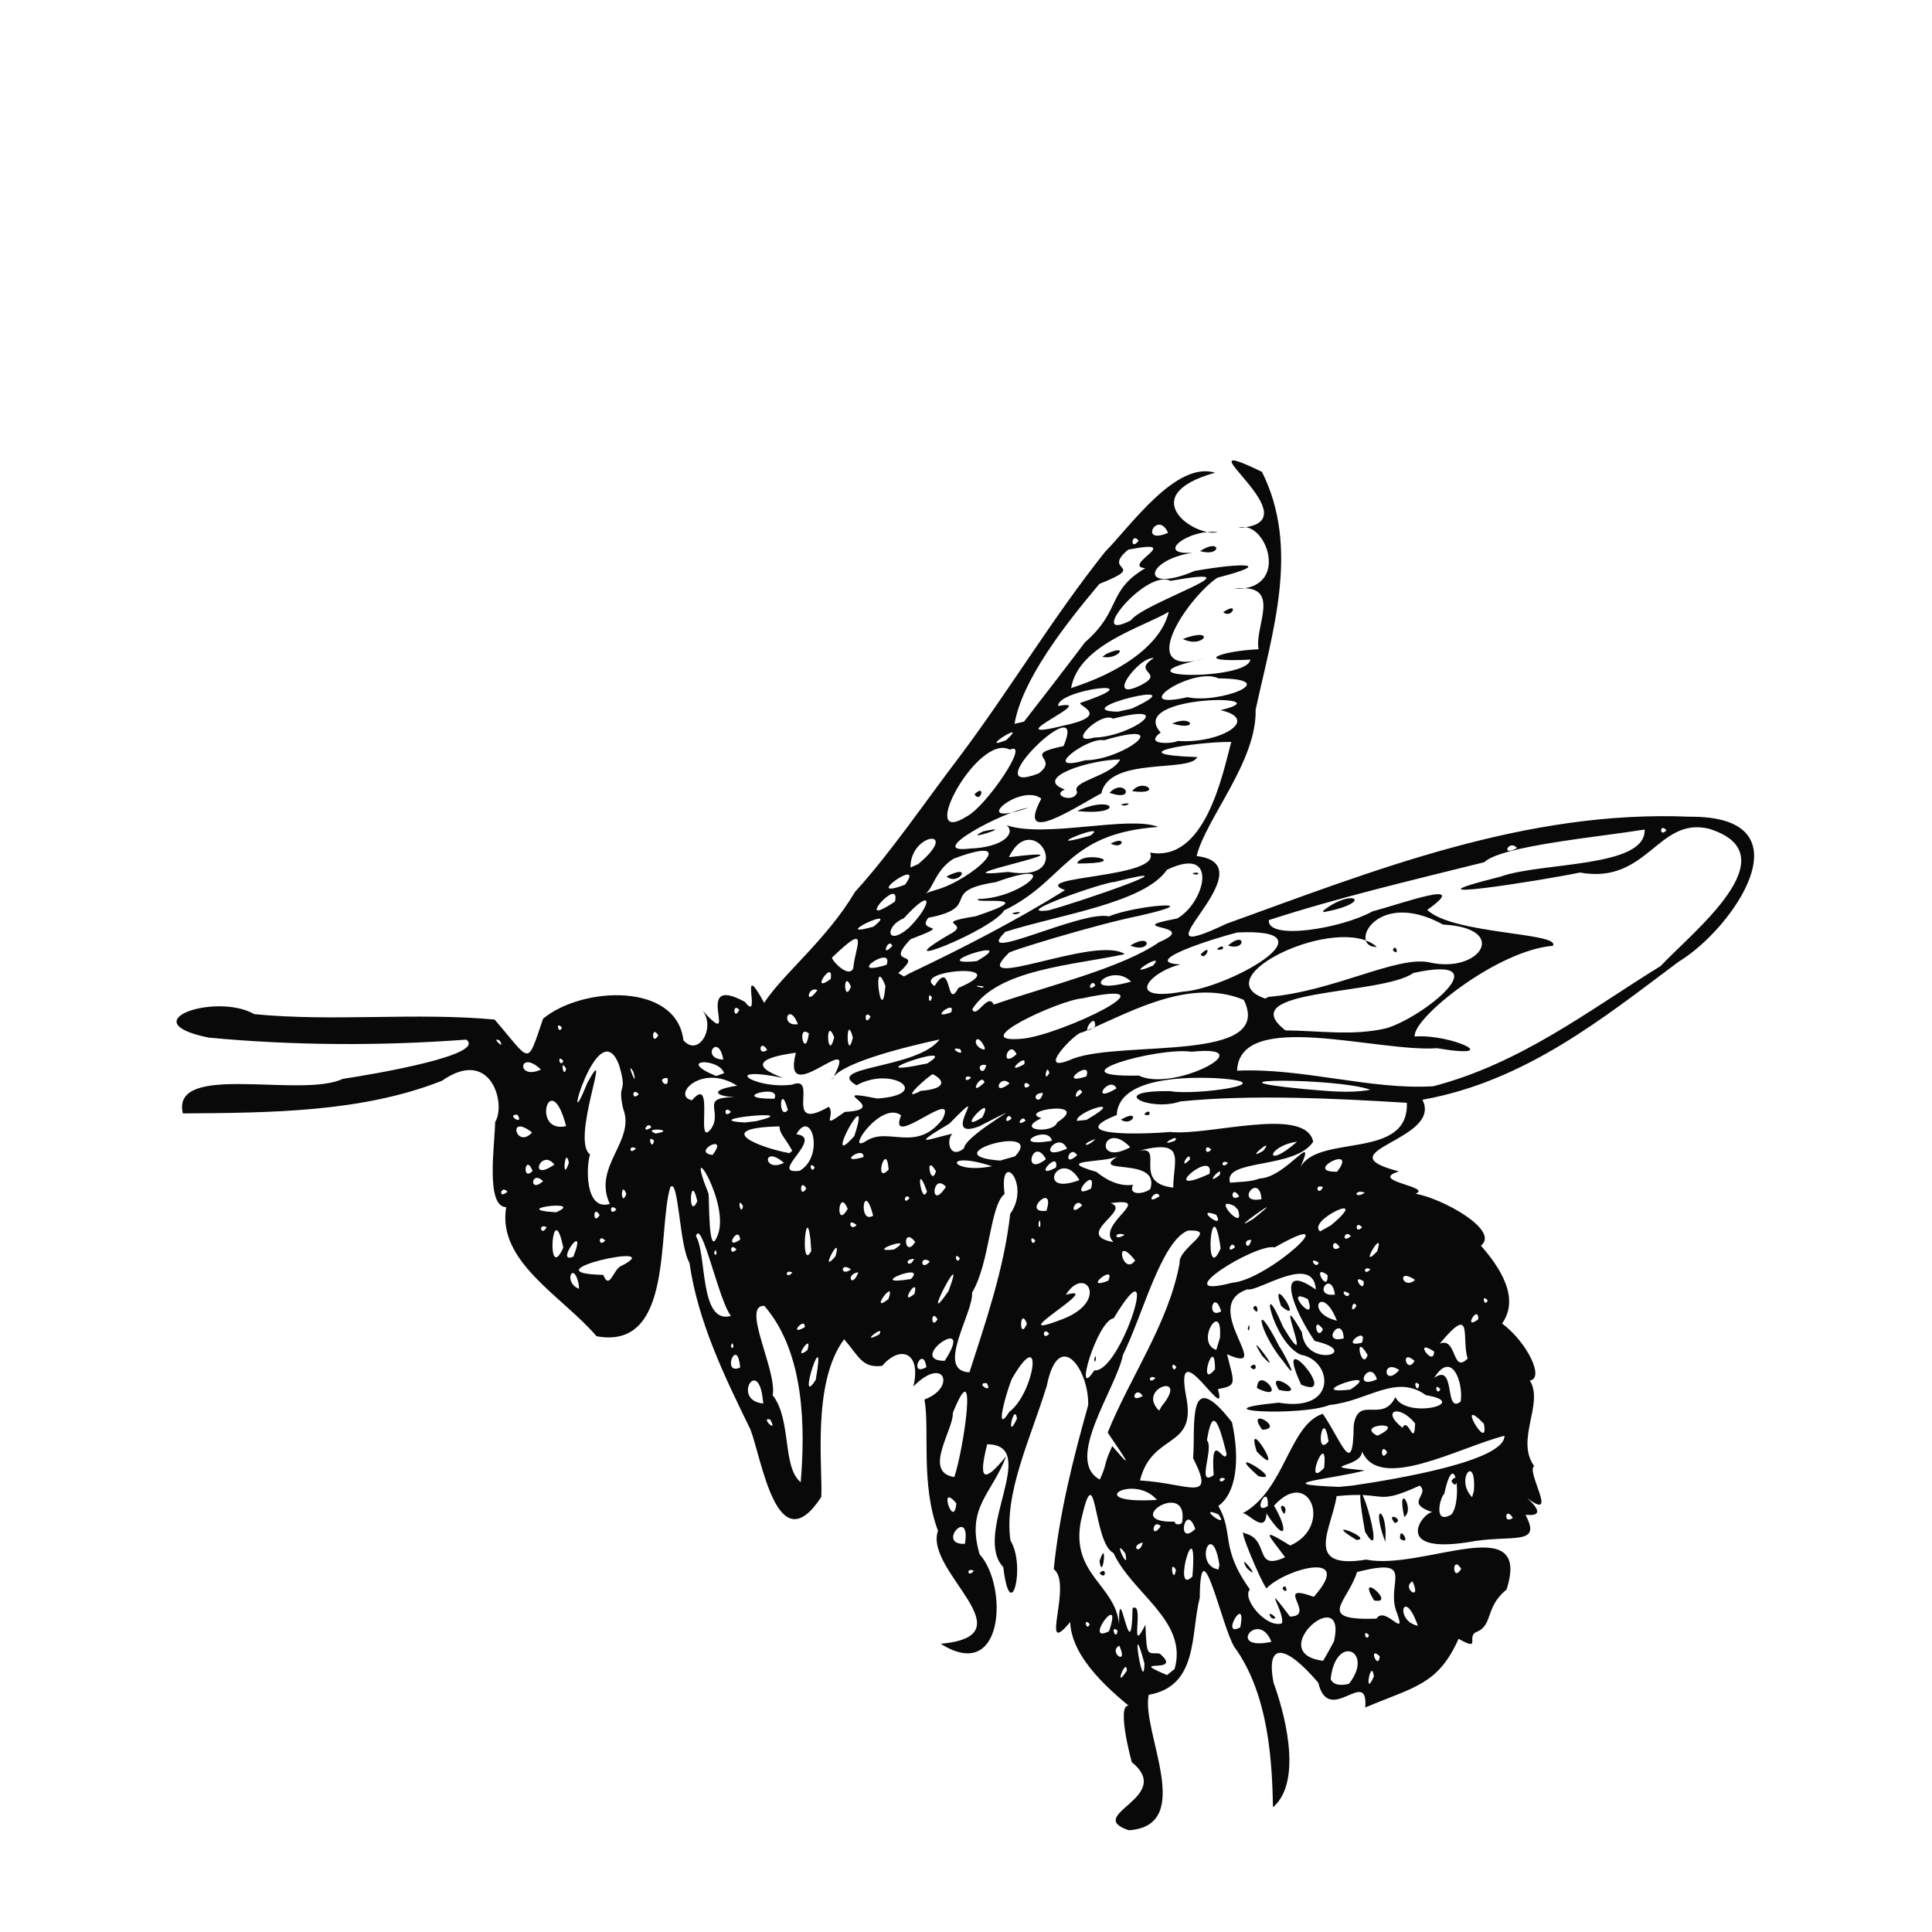 <?xml version="1.0" encoding="UTF-8" standalone="no"?>
<svg
   xmlns:dc="http://purl.org/dc/elements/1.1/"
   xmlns:cc="http://creativecommons.org/ns#"
   xmlns:rdf="http://www.w3.org/1999/02/22-rdf-syntax-ns#"
   xmlns:svg="http://www.w3.org/2000/svg"
   xmlns="http://www.w3.org/2000/svg"
   xmlns:sodipodi="http://sodipodi.sourceforge.net/DTD/sodipodi-0.dtd"
   xmlns:inkscape="http://www.inkscape.org/namespaces/inkscape"
   sodipodi:docname="bee_side.svg"
   inkscape:version="1.0 (4035a4f, 2020-05-01)"
   id="svg878"
   version="1.1"
   viewBox="0 0 188.232 188.232"
   height="188.232mm"
   width="188.232mm">
  <defs
     id="defs872" />
  <sodipodi:namedview
     inkscape:document-rotation="0"
     inkscape:window-maximized="0"
     inkscape:window-y="23"
     inkscape:window-x="0"
     inkscape:window-height="943"
     inkscape:window-width="1252"
     fit-margin-bottom="0"
     fit-margin-right="0"
     fit-margin-left="0"
     fit-margin-top="0"
     showgrid="false"
     inkscape:current-layer="layer1"
     inkscape:document-units="mm"
     inkscape:cy="98.571436"
     inkscape:cx="-450"
     inkscape:zoom="0.35"
     inkscape:pageshadow="2"
     inkscape:pageopacity="0.0"
     borderopacity="1.0"
     bordercolor="#666666"
     pagecolor="#ffffff"
     id="base" />
  <g
     transform="translate(2.268,13.318)"
     id="layer1"
     inkscape:groupmode="layer"
     inkscape:label="Layer 1">
    <g
       style="stroke-width:1.296"
       id="g1431"
       inkscape:label="PeterM-Bee"
       transform="matrix(0.272,0,0,-0.216,14.514,165.212)">
      <g
         style="stroke-width:1.296"
         id="g1433">
        <path
           d="m 342.66,0.969 c -16.475,6.945 16.627,14.722 1.038,30.735 -1.632,7.364 -6.994,36.408 3.217,21.104 C 336.537,63.018 322.123,78.326 321.633,94.902 c -11.397,-17.359 1.078,17.389 -5.883,23.821 1.997,25.16 6.825,49.284 12.337,74.007 0.272,16.392 -10.614,35.157 -14.831,8.726 -5.656,-23.313 -15.503,-48.685 -13.001,-69.841 5.609,-11.387 -0.055,-39.084 -2.579,-11.963 -11.258,15.017 13.509,55.251 -5.767,55.43 -3.38,-16.787 -1.022,-17.485 6.816,-5.374 -5.157,-17.215 -14.49,-22.91 -9.541,-44.244 10.231,-14.156 8.897,-58.58 -13.912,-40.378 32.113,3.699 -6.059,32.761 -0.996,50.959 -6.302,21.43 -2.877,45.886 -4.842,59.222 11.459,5.331 7.205,20.142 -3.977,5.881 2.948,15.265 -4.589,18.991 -11.168,9.296 -7.217,-1.059 -8.169,4.08 -13.632,12.008 -11.615,-19.653 -7.622,-57.87 -8.177,-71.145 -15.741,-30.323 -21.242,16.741 -25.378,30.458 -9.225,23.712 -18.799,48.509 -21.852,75.186 -3.665,7.757 -3.865,38.761 -6.86,34.072 -4.705,-19.784 1.35,-73.7 -26.402,-67.209 -12.259,18.039 -35.75,33.677 -32.367,58.196 -7.463,0.227 -4.104,27.827 -3.965,38.407 4.037,8.111 -1.476,34.086 -19.052,18.617 C 68.045,324.824 35.313,324.593 3.801,324.316 c -4.361,23.434 42.264,6.672 57.25,15.565 12.085,2.315 51.556,10.864 44.265,17.717 -30.776,-2.88 -61.622,-2.709 -92.263,0.906 -28.187,7.228 2.606,20.49 16.343,10.583 28.56,-3.494 57.766,0.876 86.085,-2.446 13.248,-19.365 11.409,-21.46 17.359,0.431 14.162,14.615 47.785,16.397 50.255,-9.763 5.637,-8.212 12.382,7.128 5.922,14.695 16.036,-22.673 -4.056,16.424 16.086,2.641 6.358,-10.427 -2.577,21.343 6.921,-0.454 6.634,12.925 22.444,28.555 32.532,50.03 12.773,17.655 25.344,41.017 37.623,61.298 18.026,30.294 33.112,62.303 51.995,92.165 9.184,11.715 25.354,40.991 39.367,35.629 -29.265,-10.296 -7.25,-29.282 0.937,-26.812 -10.377,1.682 -22.923,-10.481 -9.014,-9.284 -17.25,-3.355 -18.946,-18.706 0.778,-8.201 17.957,3.93 28.347,3.451 8.127,-3.059 -10.591,-8.924 -30.301,-45.437 -4.51,-36.535 -35.038,-9.291 15.598,-10.04 16.282,-0.423 -21.458,-1.391 -10.787,3.883 2.976,4.689 -1.65,10.477 9.203,30.137 -8.953,27.265 20.998,-1.146 11.662,31.817 1.674,27.47 29.405,1.8 -23.951,45.017 8.484,25.275 13.69,-34.412 3.732,-72.27 -2.263,-107.307 0.427,-23.379 -17.714,-48.829 -21.149,-65.985 27.433,-4.062 -26.362,-52.718 10.656,-30.562 52.332,23.777 106.957,51.466 165.985,48.297 43.582,0.382 15.52,-50.64 -4.027,-65.446 -26.781,-25.205 -54.722,-53.898 -91.732,-62.222 7.501,-18.39 -36.322,-23.217 -8.375,-32.321 -11.311,-4.359 12.225,-6.869 5.898,-10.081 9.222,-1.872 30.442,-16.358 23.45,-23.437 6.584,-9.416 14.128,-23.464 7.574,-35.072 9.288,-8.851 15.168,-24.91 9.939,-25.715 5.136,-10.406 -5.275,-26.745 1.554,-38.626 -3.093,-2.232 9.041,-25.509 -2.485,-14.407 9.014,-10.379 -2.127,-6.849 -0.567,-7.748 5.981,-14.164 -5.182,-8.453 -20.587,-12.15 -27.568,-5.432 -16.218,13.571 -12.824,13.527 -10.309,4.289 -0.66,7.765 -4.543,11.985 -16.448,-9.413 -11.342,-2.362 -29.765,-4.734 -1.677,-14.43 -12.177,-33.326 10.564,-28.637 20.176,-5.138 59.516,22.804 50.303,-13.546 -7.737,-7.769 -4.735,-16.046 -10.754,-19.098 -3.842,-1.912 1.96,-9.047 -6.428,-3.079 C 453.389,66.537 444.884,65.718 427.334,56.354 428.417,75.286 414.31,47.501 410.504,67.504 c -11.801,17.464 -18.928,18.546 -15.996,-0.109 3.316,-11.239 10.954,-43.962 -0.227,-56.063 -0.327,18.912 -1.207,50.548 -13.886,72.406 -4.54,9.411 -12.123,55.598 -12.343,22.157 C 364.721,89.477 367.652,66.014 349.762,62.078 346.982,45.616 366.752,3.099 342.66,0.969 Z m 78.828,66.074 c 9.213,14.618 -4.715,23.036 -6.551,2.162 0.904,-2.981 4.087,-3.021 6.551,-2.162 z m 8.934,3.332 c -1.013,9.181 -3.78,-10.838 0,0 z m -88.492,2.59 c -0.072,6.644 -5.066,-9.721 0,0 z m 6.304,3.242 c -5.482,25.674 -0.22,-15.843 0,0 z m 10.801,-2.48 c 4.907,21.671 -15.135,33.905 -21.887,52.308 -7.473,4.467 -6.048,45.998 -11.688,14.385 -3.675,-24.101 12.443,-28.763 13.669,-46.518 -0.08,23.373 4.408,-23.031 4.851,7.254 4.527,3.232 -1.52,-22.88 4.606,-7.459 0.424,-15.643 0.914,-12.268 5.117,-13.049 9.072,-9.747 -12.752,-1.547 2.633,-9.683 z m -26.887,43.183 c 2.555,3.587 2.555,-3.587 0,0 z m 0,5.442 c 2.983,11.614 1.109,-9.995 0,0 z m 84,-36.122 c 4.834,27.146 -25.541,-5.418 -3.911,-8.818 1.394,2.898 2.639,5.866 3.911,8.818 z m 16.383,-6.8 c -4.382,5.162 -0.542,-6.838 0,0 z m -93.301,4.789 c -4.243,-2.773 3.525,-9.773 0,0 z m 54.489,1.75 c -4.66,14.872 -16.507,-4.438 0,0 z m 34.961,2.933 c -2.471,3.563 -1.205,-3.659 0,0 z m -93.133,1.828 c 5.327,19.444 -9.688,-6.178 0,0 z m 3.062,0.231 c -2.829,3.337 -0.582,-5.235 0,0 z m 43.946,1.523 c 2.514,15.982 -7.537,-5.095 0,0 z m 63.633,0.719 c -5.131,18.272 -8.586,2.207 0,0 z m -117.543,0.699 c -2.471,3.563 -1.205,-3.659 0,0 z m 68.855,0.422 c 1.081,5.065 -7.856,20.792 2.885,3.023 9.837,0.332 -6.417,15.767 8.514,8.912 14.933,21.201 -10.085,12.776 -16.968,3.799 -1.99,3.075 -10.556,28.753 -7.877,24.898 9.375,-2.755 3.061,-17.429 14.567,-10.842 -5.748,9.835 -9.518,14.113 1.829,5.295 15.397,8.497 6.89,35.763 -5.808,17.954 5.014,-10.547 4.596,-17.756 -2.703,-3.441 -0.298,-10.092 -7.061,1.039 -8.641,-0.063 15.286,10.309 16.665,39.903 28.811,44.973 6.663,-12.136 10.889,-29.742 11.072,-5.398 1.518,14.174 10.269,0.813 14.935,12.906 3.938,-10.145 27.438,-2.612 10.955,0.878 -10.782,9.856 -20.771,-2.673 -34.554,-4.437 -10.198,-5.217 -48.553,-2.678 -18.2,1.055 21.397,-4.573 19.306,19.265 7.908,21.619 -10.3,5.654 -15.375,39.508 -6.304,12.477 12.791,-26.544 -4.911,23.191 6.736,-2.374 1.146,-16.833 22.274,-9.011 4.562,-3.888 -7.37,13.305 -14.757,36.582 0.408,23.203 -0.879,16.623 -21.005,-1.355 -24.461,0.094 -17.722,-7.229 10.416,-39.285 -7.352,-29.274 2.667,-13.422 3.71,-14.13 -3.272,-15.737 4.108,-17.774 -16.065,27.74 -11.341,-3.548 3.773,-23.814 -12.232,-15.757 -16.566,-37.665 17.5,-1.23 27.332,-10.552 19.023,10.079 0.97,13.728 -2.537,42.892 13.926,16.202 2.988,-17.115 1.511,-32.097 -4.879,-37.756 5.659,-12.379 0.514,-18.736 11.298,-37.627 C 382.957,105.446 392.004,91.89 397.5,94.324 Z m -3.66,2.238 c -3.087,5.008 3.95,-1.011 0,0 z m 3.832,13.348 c 1.205,3.661 2.472,-3.563 0,0 z m -12.895,9.461 c -3.683,8.661 6.446,-7.689 0,0 z m 13.512,24.211 c -3.397,5.755 2.043,4.18 0,0 z m -9.242,17.113 c -14.011,15.505 10.606,-3.344 0,0 z m -0.59,11.117 c -4.626,18.36 11.368,-14.828 0,0 z m 1.961,9.821 c -6.386,11.169 8.621,0.348 0,0 z m -1.871,18.758 c 0.259,10.819 11.756,-7.204 0,0 z m 7.871,-0.789 c -5.486,10.837 12.103,-3.501 0,0 z m 7.953,2.359 c -10.835,29.485 14.734,-7.885 0,0 z m -6.469,10.644 c -8.811,13.167 -11.079,30.753 -1.407,6.681 1.024,-1.561 8.427,-19.057 1.407,-6.681 z m -11.734,-2.66 c 2.555,3.587 2.555,-3.587 0,0 z m 4.168,5.11 c -7.343,15.188 8.869,-12.139 0,0 z m -5.09,12.304 c 1.047,4.503 0.55,-3.693 0,0 z m 1.922,9.145 c 1.512,3.855 2.586,-5.044 0,0 z m 9.98,1.012 c -4.41,16.05 8.932,-9.698 0,0 z M 438.715,98.863 c -4.496,13.416 7.578,25.577 -14.324,18.598 -3.37,-13.669 -15.248,-21.945 6.94,-21.044 3.059,6.174 10.901,-9.752 7.384,2.446 z m -8.254,5.793 c -6.831,14.273 8.441,-2.139 0,0 z m 13.805,8.574 c -4.231,-2.778 3.516,-9.771 0,0 z m -78.856,2.192 c 2.141,32.638 -7.702,-9.641 0,0 z m -5.902,3.019 c -2.57,5.485 -0.947,-7.419 0,0 z m -72.375,-0.48 c -2.862,1.929 -2.364,-3.424 0,0 z m 174.558,0.953 c -3.41,6.833 -3.238,-6.812 0,0 z m -86.609,1.75 c -2.577,21.346 -9.366,-0.267 -0.32,-2.059 z m -33.723,5.242 c -5.035,8.52 1.82,-10.066 0,0 z m 6.274,4.852 c -4.693,-1.294 -1.144,-6.165 0,0 z m -63.703,-0.582 c 2.261,17.402 -10.547,-0.644 0,0 z m 82.508,6.703 c -3.564,12.851 -7.058,-8.55 0,0 z m -12.364,1.289 c -3.201,3.73 -3.638,-6.77 0,0 z m 7.723,2.25 c 2.102,19.168 -22.664,-0.897 -2.66,-0.25 -0.278,-1.705 2.774,-1.612 2.66,0.25 z m 12.926,3.062 c -8.49,4.444 4.483,-7.637 0,0 z m 83.468,-0.058 c 4.054,6 1.332,31.941 -2.558,9.344 -1.522,-1.567 -4.048,-14.299 2.558,-9.344 z m 0,15.004 c 2.479,5.269 2.479,-5.269 0,0 z m 22.008,-16.567 c -2.736,5.624 -3.596,-3.255 0,0 z m -199.34,6.582 c -6.682,10.069 -0.914,-12.371 0,0 z m 111.559,-1.269 c 0.429,11.606 -6.108,-4.542 0,0 z m -39.723,2.812 c -8.247,12.329 -27.562,-2.098 0,0 z m 113.532,4.032 c 1.019,17.344 -6.902,5.398 -0.641,-2.793 z m -43.508,2.429 c 15.987,2.956 54.679,11.115 54.463,22.46 -16.324,-5.217 -44.758,-25.496 -51.002,-7.046 -0.089,-7.479 -17.16,-6.411 1,-8.57 -11.071,-3.891 -36.024,-6.15 -9.19,-7.426 z m -197.61,1.52 c 1.539,23.475 1.719,58.138 -13.023,79.539 -8.424,0.581 4.637,-29.269 2.986,-40.308 6.852,-10.981 3.323,-32.392 10.037,-39.231 z m 107.149,1.211 c 2.892,8 1.063,5.917 4.449,15.086 10.589,-15.66 0.924,1.033 -1.629,6.121 7.94,24.866 21.797,49.218 25.755,76.34 -0.738,6.834 14.48,15.428 2.964,14.742 -9.562,-4.816 -16.136,-37.965 -23.283,-56.143 -2.429,-15.234 -21.162,-47.465 -8.256,-56.146 z m 44.906,0.301 c -2.857,1.931 -2.361,-3.429 0,0 z m -4.133,1.699 c -1.195,21.564 3.894,4.016 4.636,9.524 -2.926,14.933 -5.089,21.587 -7.056,6.121 2.698,-3.199 -4.011,-21.404 2.42,-15.645 z m -92.902,-0.891 c 3.307,12.368 8.734,58.057 -0.531,28.934 0.33,-7.538 -10.925,-26.702 0.531,-28.934 z m 132.457,4.145 c 1.572,18.773 -7.785,-10.504 0,0 z m 22.598,7 c -2.479,5.269 -2.479,-5.269 0,0 z m -21.008,4.914 c -1.868,16.651 -5.191,-7.729 0,0 z m 17.508,2.59 c 11.706,6.991 -8.506,5.276 0,0 z m 13.504,5.55 c -5.73,8.948 -12.408,5.783 -4.512,-1.98 2.001,5.413 4.207,-9.552 4.512,1.98 z m 24.617,-0.117 c -10.699,13.874 2.149,-14.256 0,0 z m -255.59,1.848 c -3.922,1.567 2.984,-6.997 0,0 z m 88.371,0.473 c -1.048,7.885 -4.211,-11.513 0,0 z m -2.77,3 c 8.861,8.348 12.66,39.793 1.321,15.753 -0.945,-0.888 -7.627,-28.419 -1.321,-15.753 z m 54.559,2.519 c 10.425,15.859 -9.312,8.293 -0.871,-1.969 z m -142.789,2.481 c -1.56,20.706 -11.376,0.063 0.156,-1.227 z m 249.926,-0.348 c 1.003,8.292 -3.05,23.632 -9.531,10.649 7.979,7.263 3.466,-16.576 9.531,-10.649 z m -113.918,2.488 c -2.344,5.169 -5.295,-3.726 0,0 z m 74.386,2.914 c 13.158,10.856 -18.47,-2.648 0,0 z m -191.48,4.449 c 4.086,28.971 -7.284,-14.615 0,0 z m 223.691,-4.25 c -2.468,3.563 -1.206,-3.655 0,0 z m -162.457,2.719 c -4.598,0.346 2.609,-5.432 0,0 z M 446.648,202 c -2.828,3.338 -0.582,-5.234 0,0 z m -15.136,2.363 c -2.365,9.791 -9.366,-5.226 0,0 z m -101.227,4.071 c 9.463,-1.55 25.001,61.188 6.953,23.519 -5.996,-1.044 -14.688,-38.518 -6.953,-23.519 z m -0.058,4.921 c 1.045,4.503 0.55,-3.696 0,0 z m 21.925,-8.363 c -2.859,1.931 -2.358,-3.428 0,0 z m 21.36,3.934 c 0.024,16.677 -6.483,-9.931 0,0 z m 65.992,-0.383 c -6.383,5.442 -5.72,-8.053 0,0 z m -153.953,-1 c 5.622,22.014 12.448,46.729 14.586,71.418 7.666,13.722 -4.14,29.662 -2,9.012 -5.349,-5.261 -5.165,-30.716 -11.645,-44.496 0.582,-8.993 -13.381,-35.338 -0.941,-35.934 z m -82.129,2.152 c -1.037,14.65 -6.882,-3.795 0,0 z m 66.703,0.16 c -1.218,10.451 -6.665,-4.689 0,0 z m 89.531,0.09 c -2.466,3.562 -1.21,-3.657 0,0 z m 85.34,2.75 c -5.315,5.832 -2.892,-6.415 0,0 z m 19.02,1.071 c -2.375,9.022 2.265,25.286 -10.012,6.694 6.266,3.251 4.321,-13.968 10.012,-6.694 z m -187.34,-1.059 c 11.636,22.596 -14.232,0.117 0,0 z m 151.504,2.621 c -5.309,11.342 -2.088,-7.871 0,0 z m 23.781,1.617 c -7.954,6.526 0.063,-7.596 0,0 z M 227.5,217.527 c 2.176,8.942 -5.847,-5.794 0,0 z m 147.781,5.582 c 1.056,17.921 -9.214,-2.083 -1.318,-5.472 z m -174.582,-2.441 c -1.725,-1.838 1.131,-3.666 0,0 z m 225.422,0.211 c 2.456,8.416 -8.504,-2.71 0,0 z m -6.504,1.969 c -0.455,11.498 -8.779,-2.921 0,0 z m -166.367,1.781 c 2.404,5.159 -7.793,-5.123 0,0 z m 60.891,0.32 c -2.555,3.587 -2.555,-3.587 0,0 z m 98.035,2 c -4.006,6.96 -2.299,-6.199 0,0 z m -185.606,0.934 c 0.261,5.249 -6.359,-4.506 0,0 z m 79.567,1.57 c -2.598,8.383 -2.95,-8.522 0,0 z m 13.136,2.25 c 16.465,8.265 7.61,24.464 0.801,10.793 15.021,5.321 -25.199,-22.678 -0.801,-10.793 z m -45.148,-0.25 c -2.479,5.269 -2.479,-5.269 0,0 z m 143.051,-0.633 c -5.351,17.218 -11.839,3.573 0,0 z m 50.668,0.672 c -0.021,7.147 -5.79,-5.602 0,0 z m -267.742,1.461 c -4.429,7.226 -10.569,44.506 -12.511,35.982 3.973,-8.037 1.162,-39.867 12.511,-35.982 z m 175.621,2.09 c -2.72,10.887 -5.661,-4.008 0,0 z m 31.062,5.48 c -9.561,6.197 3.696,-13.126 0,0 z m 17.395,-3.019 c -1.512,3.855 -2.586,-5.044 0,0 z m -146.141,6.644 c 7.307,24.602 -11.359,-20.695 0,0 z m -21.527,-3.613 c 3.065,10.706 -7.442,-7.287 0,0 z m 214.683,-0.578 c -2.479,3.564 -1.195,-3.669 0,0 z m -205.332,2.949 c 1.815,9.287 -6.083,-6.309 0,0 z m 150.614,-0.32 c -1.399,11.772 -8.441,-1.277 0,0 z m 5.203,0.371 c -4.184,3.462 -0.998,-3.522 0,0 z m -276.16,4.75 c -1.934,10.468 -5.594,0.197 0.226,-2.505 z m 234.144,0.231 c 12.952,1.21 42.275,35.36 15.246,15.957 -6.904,2.035 -39.793,-24.073 -15.246,-15.957 z m 47.106,0.64 c -4.94,3.973 0.397,-6.552 0,0 z m -91.5,0.27 c 3.024,8.318 -9.776,-4.777 0,0 z m -174.153,6.843 c 17.181,11.255 -35.366,-3.381 -6.74,-4.209 2.399,-7.434 3.597,3.095 6.74,4.209 z m 103.485,-6.074 c 6.193,8.205 -17.447,-3.631 0,0 z m 149.234,1.774 c -6.211,5.719 0.277,-9.028 0,0 z m 31.352,-2.184 c -6.864,5.87 -4.498,-4.906 0,0 z m -199.43,3.441 c -4.78,-0.705 -2.3,-7.759 0,0 z m -23.649,-0.14 c -2.844,1.948 -2.393,-3.438 0,0 z m 21.008,1.453 c -3.907,3.65 -3.907,-3.65 0,0 z m 186.063,0.051 c -2.849,1.932 -2.372,-3.435 0,0 z m -163.465,4.691 c -4.295,-0.09 -1.601,-4.861 0,0 z m 5.66,-1.23 c -3.642,3.433 -3.555,-4.896 0,0 z m 73.535,0.5 c -7.93,12.763 -4.421,-7.626 0,0 z m 65.766,-1.012 c -4.184,3.462 -0.998,-3.522 0,0 z m -173.094,2.941 c 2.623,12.09 -6.48,-9.633 0,0 z m -93.891,-0.191 c 5.411,17.508 -7.122,-3.858 0,0 z m 138.438,-0.75 c -2.466,3.562 -1.209,-3.656 0,0 z m 93.402,4.484 c -3.261,29.168 -6.189,-17.845 0,0 z m -235.453,0.317 c -4,24.421 -6.242,-17.351 0,0 z m 88.512,3.875 c -1.597,17.215 -3.72,-15.21 0.303,-5.346 z m 203.023,-5.516 c 2.992,12.059 -7.3,-9.715 0,0 z m -236.914,0.563 c -1.722,-1.842 1.119,-3.666 0,0 z m 7.403,0.281 c -2.555,3.587 -2.555,-3.587 0,0 z m 56.449,-0.031 c 8.73,7.015 -11.254,-1.664 0,0 z m 122.113,1.031 c -1.233,3.946 -3.595,-3.811 0,0 z m 37.512,-0.063 c -2.732,5.626 -3.592,-3.257 0,0 z m -152.051,2.461 c -4.827,7.587 -3.941,-8.067 0,0 z m 120.402,0.821 c -3.59,0.805 -1.343,-6.261 0,0 z m -191.429,1.39 c 5.643,14.374 -12.479,49.307 -3,19.508 0.296,-2.372 -0.086,-28.806 3,-19.508 z m 142.05,-2.308 c -6.672,7.981 15.419,20.539 -1,17.566 7.743,-3.176 -13.666,-14.245 1,-17.566 z m -182.062,0.699 c -2.559,3.584 -2.559,-3.584 0,0 z m 48.336,0.398 c -0.418,7.157 -6.297,-5.278 0,0 z m 105.719,-0.398 c -2.473,3.563 -1.212,-3.657 0,0 z m 32.007,2.601 c -4.015,1.796 -3.895,-3.27 0,0 z m 81.032,-0.601 c -2.3,3.469 -3.65,-3.851 0,0 z m -288.102,4.113 c -3.459,1.759 -1.68,-4.679 0,0 z m 280.949,0.758 c 15.509,16.328 -8.991,2.09 -3.845,-2.722 z m -104.226,2.391 c -1.437,-2.43 0.721,-5.794 0,0 z m 76.367,0.472 c 15.353,15.416 -11.691,-8.882 0,0 z m 39.012,-3.73 c -2.565,3.591 -2.544,-3.598 0,0 z m -181.063,1 c -3.651,3.85 -2.301,-3.469 0,0 z m 128.844,4.621 c -8.63,4.056 3.464,-7.866 0,0 z m 6.523,3.93 c -8.954,5.414 4.207,-12.871 1.234,-1.647 z m -227.402,-4.051 c -2.479,5.269 -2.479,-5.269 0,0 z m 97.984,-0.25 c -3.519,16.975 -5.419,-4.451 0,0 z m -9.132,3.07 c -3.365,10.139 -4.494,-10.004 0,0 z m 71.207,-0.891 c 3.398,13.63 -9.421,-1.412 0,0 z m -175.645,-0.679 c 11.04,6.018 -18.045,1.357 0,0 z m 21.59,1.25 c -2.555,3.587 -2.555,-3.587 0,0 z m 45.375,1.5 c -2.37,5.261 -0.863,-5.286 0,0 z m 121.465,0.34 c -2.389,4.607 -5.544,-6.363 0,0 z m -169.199,0.671 c -6.269,16.88 9.31,28.37 4.789,42.926 -2.303,12.884 1.816,5.658 -1.43,19.586 -7.622,25.887 -21.512,-39.523 -11.395,-7.871 9.466,21.698 -6.162,-25.944 0.961,-32.312 -1.393,-5.259 -1.926,-25.602 7.075,-22.329 z m 31.347,1.243 c -2.536,14.366 -3.496,-9.537 0,0 z m 76.047,1.5 c -2.114,2.643 -2.376,-3.992 0,0 z m 126.047,-0.582 c -0.761,12.569 -9.987,-2.432 0,0 z m -227.512,2.332 c -2.115,6.789 -2.107,-6.659 0,0 z m 191,-1 c -1.298,4.08 -5.838,-4.811 0,0 z m 28.508,-0.063 c -2.734,5.626 -3.598,-3.256 0,0 z m -105.035,4.305 c -5.016,6.866 -5.853,-11.468 0,0 z m 150.051,-2.641 c -4.015,1.796 -3.895,-3.27 0,0 z m -307.11,0.399 c -2.298,3.469 -3.647,-3.848 0,0 z m 150.254,0.199 c -4.404,15.454 -1.979,-7.182 0,0 z m 80.059,1.18 c 3.484,14.802 -22.26,5.866 -11.735,14.625 -4.391,-3.062 -23.65,-1.288 -7.589,-7.051 2.092,-2.188 7.29,-6.948 13.093,-5.793 -2.011,-5.446 4.776,-3.927 6.231,-1.781 z m -123.274,0.121 c -2.479,5.269 -2.479,-5.269 0,0 z m 101.996,-0.051 c 2.361,11.247 -8.997,-5.928 0,0 z m 29.442,0.422 c 0.064,12.816 5.047,22.535 -13.395,16.273 11.522,4.034 -2.186,-14.122 13.395,-16.273 z m 53.629,0.238 c -3.443,1.758 -1.687,-4.671 0,0 z m -279.348,2.641 c -4.234,5.4 -5.221,-5.821 0,0 z m 192.125,0.511 c -6.983,15.139 -16.383,-7.775 0,0 z m 46.59,2.832 c 1.999,12.151 -19.699,-11.249 0,0 z m 18.023,-2.101 c 9.488,0.423 20.568,22.78 14.528,5.012 6.305,15.259 38.91,3.024 38.142,29.122 -26.141,1.998 -55.65,3.841 -81.08,0.62 -11.11,-4.851 -27.035,5.067 -3.693,4.628 9.248,-2.091 41.916,3.849 16.478,5.852 -16.107,0.918 -35.067,-1.501 -35.635,-16.622 -18.827,-9.449 7.621,-8.879 19.157,-7.633 13.649,-1.947 48.444,11.924 51.212,-4.382 -6.376,-12.56 -32.536,-7.553 -29.763,-18.518 3.569,0.442 7.339,0.327 10.653,1.921 z m -49.777,26.519 c 7.262,5.361 4.25,-3.474 0,0 z m 8.363,2.442 c 2.315,3.422 2.893,-1.906 0,0 z m 27.012,-27.449 c 1.584,5.578 -6.23,-5.84 0,0 z m -101.598,1.75 c -4.18,8.893 -1.847,-7.824 0,0 z m -144.492,0.121 c -2.597,8.309 -4.008,-5.063 0,0 z m 95.684,0.097 c 8.928,6.462 4.33,28.539 -1.218,16.459 10.378,-1.481 -10.486,-18.445 1.218,-16.459 z m 31.851,0.512 c -0.756,13.741 -5.601,-7.366 0,0 z m 160.637,-0.953 c 7.886,12.894 -12.761,-0.261 0,0 z m -100.695,1.871 c 1.329,8.573 -9.068,-6.045 0,0 z m -179.664,1.352 c -4.822,7.656 -9.63,-8.349 0,0 z m 5.191,0.8 c -1.386,8.606 -2.669,-10.045 0,0 z m 88.031,-2.05 c -2.472,3.563 -1.205,-3.661 0,0 z m 63.524,0.5 c -18.255,7.499 -15.253,-3.757 0,0 z m -74.528,1.55 c -7.842,8.479 -7.451,-4.763 0,0 z m 93.844,1.641 c -4.67,10.948 -8.818,-8.7 0,0 z m 65.215,-1.641 c -2.855,1.934 -2.364,-3.428 0,0 z m -130.547,2.582 c 0.192,5.634 -10.139,-3.707 0,0 z m 116.93,-1.05 c 0.068,4.941 -4.634,-5.896 0,0 z m -62.66,1.398 c 11.348,15.335 -30.65,0.405 -5.314,-1.92 z m 22.258,0.52 c -2.821,5.273 -5.479,-6.327 0,0 z m -130.625,0.101 c 6.303,10.332 -7.871,1.331 0,0 z m 209.402,5.984 c -11.105,-2.006 -11.94,-13.196 0,0 z m -180.824,-4.101 c -2.911,6.454 -4.547,7.738 -4.593,10.994 -24.119,-0.683 -8.126,-9.306 3.533,-12.073 z m 121.054,1.598 c -9.762,12.868 -13.531,-9.22 0,0 z m 47.586,-1.661 c 4.821,7.434 -7.485,-5.463 0,0 z m -224.648,1.133 c -2.854,1.93 -2.375,-3.43 0,0 z m 117.48,-0.023 c 0.56,6.832 29.532,25.565 5.447,9.955 -15.097,-7.215 5.708,22.31 -10.611,1.279 -14.841,-11.142 -7.156,-6.887 1.032,-4.57 -2.361,-3.036 -0.969,-11.784 4.132,-6.664 z m 36.922,-0.07 c -3.13,8.727 -11.848,-6.565 0,0 z m 51.668,-0.458 c -2.555,3.587 -2.555,-3.587 0,0 z m -127.836,6.141 c 7.041,27.154 -12.382,-17.68 0,0 z m -71.773,-2.082 c -2.829,3.338 -0.583,-5.234 0,0 z m 76.035,-0.148 c 7.876,6.551 17.992,-5.563 27.35,9.869 5.848,15.42 -20.161,-14.761 -14.854,1.693 -7.28,6.896 -20.528,-18.064 -12.496,-11.562 z m 82.121,0.859 c -5.862,-2.484 -3.336,-4.349 0,0 z m -15.598,-0.809 c -1.369,7.878 -16.617,-3.387 0,0 z m 44.047,0.039 c 2.28,3.945 -7.309,-3.36 0,0 z m -230.269,3.75 c -9.126,8.922 -5.661,-7.932 0,0 z m 44.222,-0.5 c 8.437,1.725 -5.487,2.953 0,0 z m 19.989,2.282 c 4.42,8.608 -5.513,14.858 11.004,14.035 -9.45,-0.029 -12.633,3.154 -1.75,5.273 -12.969,10.262 -23.552,-4.664 -16.207,-6.582 8.562,12.457 0.895,-22.673 6.953,-12.726 z m -52.02,1.062 c -5.679,27.499 -12.784,-3.639 0,0 z m 30.512,-0.59 c -1,3.521 -4.179,-3.459 0,0 z m 145.383,2.25 c 12.751,10.432 -14.873,5.448 -5.602,1.922 -9.922,-5.735 4.401,-7.103 5.602,-1.922 z m -107.688,0.61 c 18.614,5.691 -22.573,0.673 -4.104,-0.631 z m 31.621,4.14 c 17.443,1.158 -8.666,11.194 11.618,6.038 20.102,1.748 5.49,14.961 -7.419,5.978 -11.988,8.712 21.681,7.245 29.762,20.672 -13.247,-3.609 -37.214,-11.195 -38.683,-18.5 11.875,27.004 -18.433,-15.164 -12.803,12.513 -3.38,-0.629 -21.755,-3.508 -4.545,-11.342 -23.399,5.848 -10.085,-5.33 3.191,-3.054 9.903,4.835 -3.695,-22.184 13.149,-9.982 2.627,-3.826 -3.584,-10.683 5.73,-2.323 z m 49.235,-2.488 c 5.217,12.84 -10.728,-8.441 0,0 z m 15.496,-1.512 c -0.994,3.521 -4.183,-3.459 0,0 z m 21.84,0.418 c 15.454,11.211 -4.115,3.705 -3.403,-0.457 z m -203.805,2.301 c -4.596,0.342 2.617,-5.431 0,0 z m 176.965,-1.719 c -1.241,3.942 -3.59,-3.811 0,0 z m -100.535,3 c -2.562,3.592 -2.562,-3.592 0,0 z m 20.414,0.852 c -2.882,13.469 -3.63,-5.258 0,0 z m -4.852,5.09 c 2.954,7.281 -17.501,-0.079 0,0 z m 96.234,2.633 c -5.263,-0.183 -1.273,-6.799 0,0 z M 167.09,332.988 c -2.562,3.592 -2.562,-3.592 0,0 z m 158.863,0.93 c -1.443,4.09 -4.417,-6.22 0,0 z m -57.828,0.57 c 8.968,0.866 8.795,4.558 4.359,7.485 -0.727,0.297 -13.065,-13.395 -4.359,-7.485 z m 70.113,1.11 c -2.478,6.296 -10.037,-7.62 0,0 z m 90.942,-0.61 c -12.281,5.519 -63.789,5.206 -24.008,0.34 7.97,-0.781 16.053,-2.159 24.008,-0.34 z m 22.511,1.571 c 31.556,10.405 55.779,34.304 81.458,54.254 11.1,15.064 47.053,50.239 17.337,61.883 -18.439,5.658 -21.952,-25.263 -46.278,-19.731 -12.967,-3.476 -68.236,-14.439 -28.48,-1.869 14.616,6.678 52.255,3.863 51.672,21.257 -17.499,-3.532 -51.3,-7.389 -57.433,-14.728 -26.581,-8.34 -51.687,-15.739 -77.188,-26.117 -0.622,-9.329 26.035,-3.836 37.145,3.941 10.581,3.514 35.813,15.146 19.596,0.656 9.34,-11.12 47.995,-10.169 44.997,-16.198 -19.966,-2.028 -50.285,-32.615 -49.489,-40.911 12.953,1.323 32.941,-10.544 7.973,-5.262 -21.087,-1.984 -70.69,17.871 -71.586,-10.14 23.667,1.328 47.71,-8.742 70.277,-7.035 z m -39.515,79.089 c 10.742,10.779 18.84,3.885 0.309,-0.548 z M 290.953,338.309 c -1.22,4.885 -6.283,-7.578 0,0 z m 8.961,-0.489 c -3.69,4.71 -6.481,-6.444 0,0 z m 7.223,-0.832 c -2.555,3.587 -2.555,-3.587 0,0 z m -129.723,3.282 c -4.768,0.326 0.861,-6.297 0,0 z m 108.715,0.269 c -2.84,1.945 -2.383,-3.431 0,0 z m 41.285,0.453 c 2.463,8.647 -11.238,-4.598 0,0 z m -162.246,2.098 c -3.203,6.616 2.087,-9.759 0,0 z m 181.086,-1.707 c 12.298,-7.77 45.23,14.243 18.906,10.742 -12.422,2.291 -50.672,-11.61 -18.906,-10.742 z m -148.594,1.07 c -1.699,7.036 -17.717,6.478 -2.83,-1.284 z m 116.481,0.039 c -0.859,5.282 -2.375,-5.247 0,0 z m -182.067,1.59 c -7.915,9.527 -9.068,-5.095 0,0 z m 9.004,0.41 c -2.376,5.248 -0.856,-5.282 0,0 z m 150.473,1.621 c -4.607,1.187 -1.085,-6.542 0,0 z m -21.106,0.731 c 13.707,10.879 -29.131,-7.664 0,0 z m 34.692,-0.352 c 1.547,5.948 -8.115,-5.659 0,0 z m -165.059,1.5 c -2.472,3.563 -1.205,-3.661 0,0 z m 182.567,1 c 17.795,8.461 72.264,-1.932 61.181,26.536 -20.498,10.8 -43.57,-7.735 -58.077,-14.759 -1.605,0.815 -17.875,-19.925 -3.104,-11.777 z m -125.274,-0.41 c -1.693,12.609 -8.383,0.455 0,0 z m 105.055,2.414 c -2.699,7.513 -6.523,-7.177 0,0 z m -20.196,2.289 c -5.24,1.64 2.084,-4.322 0,0 z m -69.125,-0.351 c -2.737,5.625 -3.595,-3.26 0,0 z m 78.008,0.812 c -2.986,8.726 -5.46,0.906 -0.31,-0.683 z m -173.863,3.461 c -3.547,2.144 2.497,-5.187 0,0 z m 110.789,3.16 c -4.58,4.623 -1.371,-12.398 0,0 z m 9.074,-1.75 c -3.327,10.605 -2.463,-12.063 0,0 z m 6.684,-0.121 c -2.596,12.316 -2.376,-12.204 0,0 z m 60.871,-0.461 c 13.992,1.829 56.656,27.727 21.307,18.178 -8.431,-0.851 -42.561,-20.746 -21.307,-18.178 z m -130.578,1.461 c -2.471,5.28 -2.487,-5.272 0,0 z m 260.605,3.172 c 13.093,4.612 41.971,33.79 9.862,24.995 -11.292,-10.223 -65.362,-6.804 -45.821,-25.903 12.031,-0.133 24.124,-2.57 35.959,0.909 z M 139.578,363 c -2.466,3.562 -1.21,-3.657 0,0 z m 190.988,0.641 c 0.245,7.837 -6.514,-6.749 0,0 z m -106.457,0.918 c -3.3,10.722 -6.722,-1.232 0,0 z m 26.008,3.492 c -2.645,3.559 -1.987,-5.345 0,0 z m -47.015,3 c -2.64,3.572 -1.991,-5.349 0,0 z m 75.886,-1.16 c 2.042,6.352 -8.704,-3.929 0,0 z m 15.254,3.5 c 19.121,8.342 46.081,16.56 59.213,28.144 15.636,8.301 -14.96,5.591 6.471,10.697 9.921,6.93 15.366,33.455 -3.616,21.975 -8.209,-15.054 -38.856,-20.298 -57.927,-28.008 -12.209,-15.257 27.238,9.89 37.111,7.004 10.241,5.254 36.831,7.622 10.943,0.279 -16.603,-4.266 -48.583,-16.686 -46.87,-16.891 -15.426,-18.835 31.391,8.466 41.622,-0.447 -19.07,-5.112 -45.529,-6.82 -54.626,-24.831 1.367,-4.725 5.684,7.845 7.68,2.079 z m 48.91,26.632 c 8.098,6.322 7.603,-3.884 0,0 z m 22.278,32.602 c 3.69,1.139 1.832,-1.755 0,0 z M 255.461,381.816 c -5.018,16.012 -1.375,-20.232 0,0 z m 16.664,-5.261 c -1.748,3.819 -1.185,-4.835 0,0 z m -41.016,3.371 c -3.618,2.111 -4.61,-7.922 0,0 z m 161.481,-3.063 c 23.431,2.508 45.616,18.445 57.481,15.648 18.268,-5.519 29.335,15.395 5.128,16.993 -24.227,16.65 -34.078,-10.427 -23.719,-10.098 -13.516,15.422 -62.499,-13.633 -39.953,-23.313 z m 44.594,21.149 c 1.206,3.655 2.468,-3.563 0,0 z M 281.59,380.914 c 21.921,11.761 -17.468,8.197 -8.535,0.84 6.392,13.069 3.974,-11.693 8.535,-0.84 z m 80.258,-1.691 c 15.536,1.037 55.9,28.936 19.65,26.7 -7.564,-2.35 -35.807,-13.446 -20.342,-14.415 -11.148,-3.309 -20.407,-17.122 0.692,-12.285 z m 6.504,16.847 c 4.765,5.835 1.466,-3.593 0,0 z m 5.808,2.332 c 3.013,3.304 3.047,-1.371 0,0 z m 4.004,1.629 c 6.369,7.018 6.589,-2.736 0,0 z M 243.117,381.504 c -2.959,8.494 -2.589,-8.38 0,0 z m 47.203,0.18 c -5.595,0.867 1.726,-1.727 0,0 z m 40.328,0.32 c -1.233,3.951 -3.601,-3.809 0,0 z m 12.801,1.754 c -7.206,9.184 -20.295,-7.063 0,0 z m -107.597,1.199 c 1.238,9.726 -7.997,-7.523 0,0 z m 28.269,2.551 c 19.337,11.557 38.514,24.052 55.673,37.512 -13.904,6.44 35.167,5.337 30.397,16.961 19.621,-4.623 25.978,34.811 29.131,49.898 -12.85,0.091 -41.465,-5.575 -12.162,-6.836 -2.615,-7.172 -31.584,0.41 -34.34,-16.34 -9.314,-6.196 -30.943,-24.567 -21.524,-2.385 -7.702,7.441 -27.08,-13.917 -4.659,-4.123 -8.743,-1.529 -37.833,-21.047 -20.931,-18.415 12.169,0.562 16.557,7.07 13.13,10.521 13.958,-5.966 43.796,4.555 54.328,-0.77 -32.995,-2.933 -32.996,-24.157 -55.195,-37.668 -4.277,-9.005 -44.539,-29.18 -19.59,-10.82 8.597,5.443 -7.361,4.765 9.391,8.197 24.995,10.432 -2.385,5.228 1.078,7.81 15.444,0.181 31.684,19.196 6.158,7.58 -21.081,-4.078 -4.342,-11.269 -24.189,-16.076 -4.509,-7.235 9.865,-1.876 -6.392,-9.693 -9.937,-13.215 5.727,-4.042 -4.373,-15.276 l 2.058,-1.494 z m 36.766,27.168 c 5.506,1.633 0.998,-1.762 0,0 z m 23.238,22.359 c 1.806,6.443 20.598,-0.095 0,0 z m 12.023,8.992 c 6.007,3.98 4.505,-3.091 0,0 z m -45.656,5.504 c 13.012,3.58 -8.569,-5.31 0,0 z m 33.653,9.192 c 13.476,7.769 17.38,-2.403 0,0 z m 15.753,2.972 c 5.515,1.64 0.999,-1.771 0,0 z m -4.179,5.231 c 5.439,7.188 9.906,-4.45 0,0 z m 8.121,0.742 c 3.841,6.383 11.564,-1.967 0,0 z M 243.938,389.77 c 0.554,9.354 6.312,21.755 -7.426,5.039 -1.341,-0.162 5.67,-10.12 7.426,-5.039 z m 107.355,1.199 c 5.296,7.395 -12.443,-6.62 0,0 z m -95.422,0.371 c 2.758,9.716 -15.504,-6.001 0,0 z m 32.32,1.668 c 16.744,12.149 -19.856,-2.496 0,0 z m -30.261,6.933 c -1.447,4.091 -4.414,-6.222 0,0 z m 5.793,7.934 c 8.228,10.158 9.465,19.913 -1.682,4.446 -6.82,-3.44 -6.39,-13.032 1.682,-4.446 z m -12.555,0.66 c 10.555,10.531 -16.742,-5.826 0,0 z m 7.703,11.356 c 2.246,12.369 -15.794,-13.482 0,0 z m 54.82,-4.032 c 9.346,2.957 55.293,22.862 23.685,12.822 -3.275,0.085 -37.684,-14.838 -23.685,-12.822 z m -40.113,9.282 c 12.69,4.335 31.761,26.097 6.287,14.06 -6.454,-5.072 -7.385,-13.589 -9.959,-15.572 z m 3.77,6.05 c 9.876,6.359 4.238,-4.561 0,0 z m -14.875,-3.718 c 7.753,13.448 -16.431,-7.771 0,0 z m 36.984,5.761 c 25.165,-5.286 9.034,29.432 0.218,6.669 36.774,5.526 -30.475,-10.588 -0.218,-6.669 z m -32.305,3.493 c 15.69,16.541 -2.811,14.446 -2.731,-1.482 z m 214.547,7.3 c -2.887,4.19 -6.149,-4.401 0,0 z m -152.875,5.571 c 7.916,7.161 -21.367,-7.588 0,0 z m 206.395,2.433 c -2.555,3.587 -2.555,-3.587 0,0 z m -250.59,6.27 c 6.849,4.401 23.095,34.47 15.398,30.082 -11.523,7.812 -33.828,-44.807 -15.398,-30.082 z m 2.73,9.914 c 4.115,5.296 2.28,-4.391 0,0 z m 36.786,1.051 c -2.657,4.905 12.338,7.061 15.384,14.687 -10.446,0.031 -31.593,-8.217 -19.826,-13.535 -5.072,-2.731 3.46,-6.393 4.442,-1.152 z m -13.805,8.402 c 7.838,7.325 -6.772,8.179 8.907,12.333 9.501,27.981 -32.968,-24.138 -8.907,-12.333 z m 16.656,5.914 c 13.574,0.114 33.108,18.802 6.731,9.043 -5.592,1.708 -23.461,-14.932 -6.731,-9.043 z m -28.32,9.074 c 8.872,10.193 -11.027,-5.533 0,0 z m 61.48,-0.332 c 15.087,-1.407 29.972,9.783 15.314,13.875 23.899,7.168 -34.103,7.328 -21.415,-10.082 -6.324,-5.786 4.393,-5.116 6.101,-3.793 z m -2,7.824 c 7.156,4.229 9.864,-3.602 0,0 z m -28.011,-6.324 c 13.336,0.356 30.471,16.309 6.863,8.543 -4.401,3.468 -17.139,-12.253 -6.863,-8.543 z m -10.563,5.512 c 18.21,4.892 2.512,9.552 6.228,10.381 26.666,11.312 -8.877,5.821 -8.483,-1.621 15.873,3.632 -24.157,-17.07 2.254,-8.76 z m -14.496,1.684 c 7.63,12.357 12.01,19.436 21.859,35.809 13.239,14.561 7.714,23.039 21.598,33.409 -8.993,1.034 14.965,13.612 -6.143,8.347 -9.852,-10.288 7.592,-6.465 -10.313,-15.437 C 319.681,544.566 304.382,519.817 301.707,500.047 Z m 38.566,5.871 c 25.512,14.789 -24.758,-0.928 -4.898,-1.374 z m 20.008,5.171 c 11.157,-3.185 34.754,8.22 11.102,8.485 -9.295,5.542 -33.462,-14.878 -11.102,-8.485 z m -16.426,5.602 c 8.554,5.697 -3.917,5.45 4.371,12.047 -5.447,0.801 -18.12,-20.768 -4.371,-12.047 z m -21.738,0.031 c 15.753,7.055 28.761,18.685 31.467,32.877 -9.635,-7.176 -32.315,-14.894 -35.012,-34.43 z m 9.094,13.891 c 8.685,4.956 4.048,-3.032 -1.421,-1.28 z m 8.762,15.109 c 4.586,8.091 48.23,25.387 14.21,17.837 -8.557,5.783 -30.959,-28.621 -14.21,-17.837 z m 2.8,35.961 c -2.702,4.19 -3.139,-5.226 0,0 z m 10.543,3.543 c -3.785,10.637 -10.693,-5.832 0,0 z m 77.789,-455.152 c -5.53,18.948 1.184,15.057 0,0 z m -10.304,0.891 c -13.443,10.176 6.672,0.293 0,0 z m 3.082,3.679 c -6.808,47.361 9.444,-20.293 0,0 z m 12.535,-3.129 c -0.335,6.888 4.427,-3.741 0,0 z m -1.883,7.032 c -3.615,5.631 3.868,1.412 0,0 z m 3.371,2.769 c -2.873,16.929 4.094,3.413 0,0 z m -79.316,396.043 c 12.465,5.799 7.34,-4.732 0,0 z m 14.472,12.059 c 6.047,5.248 3.048,-3.287 0,0 z m -8.281,27.554 c 7.628,6.306 7.85,-2.865 0,0 z"
           style="fill:#090909;fill-opacity:1;fill-rule:nonzero;stroke:none;stroke-width:1.296"
           id="path1435" />
      </g>
    </g>
  </g>
</svg>
